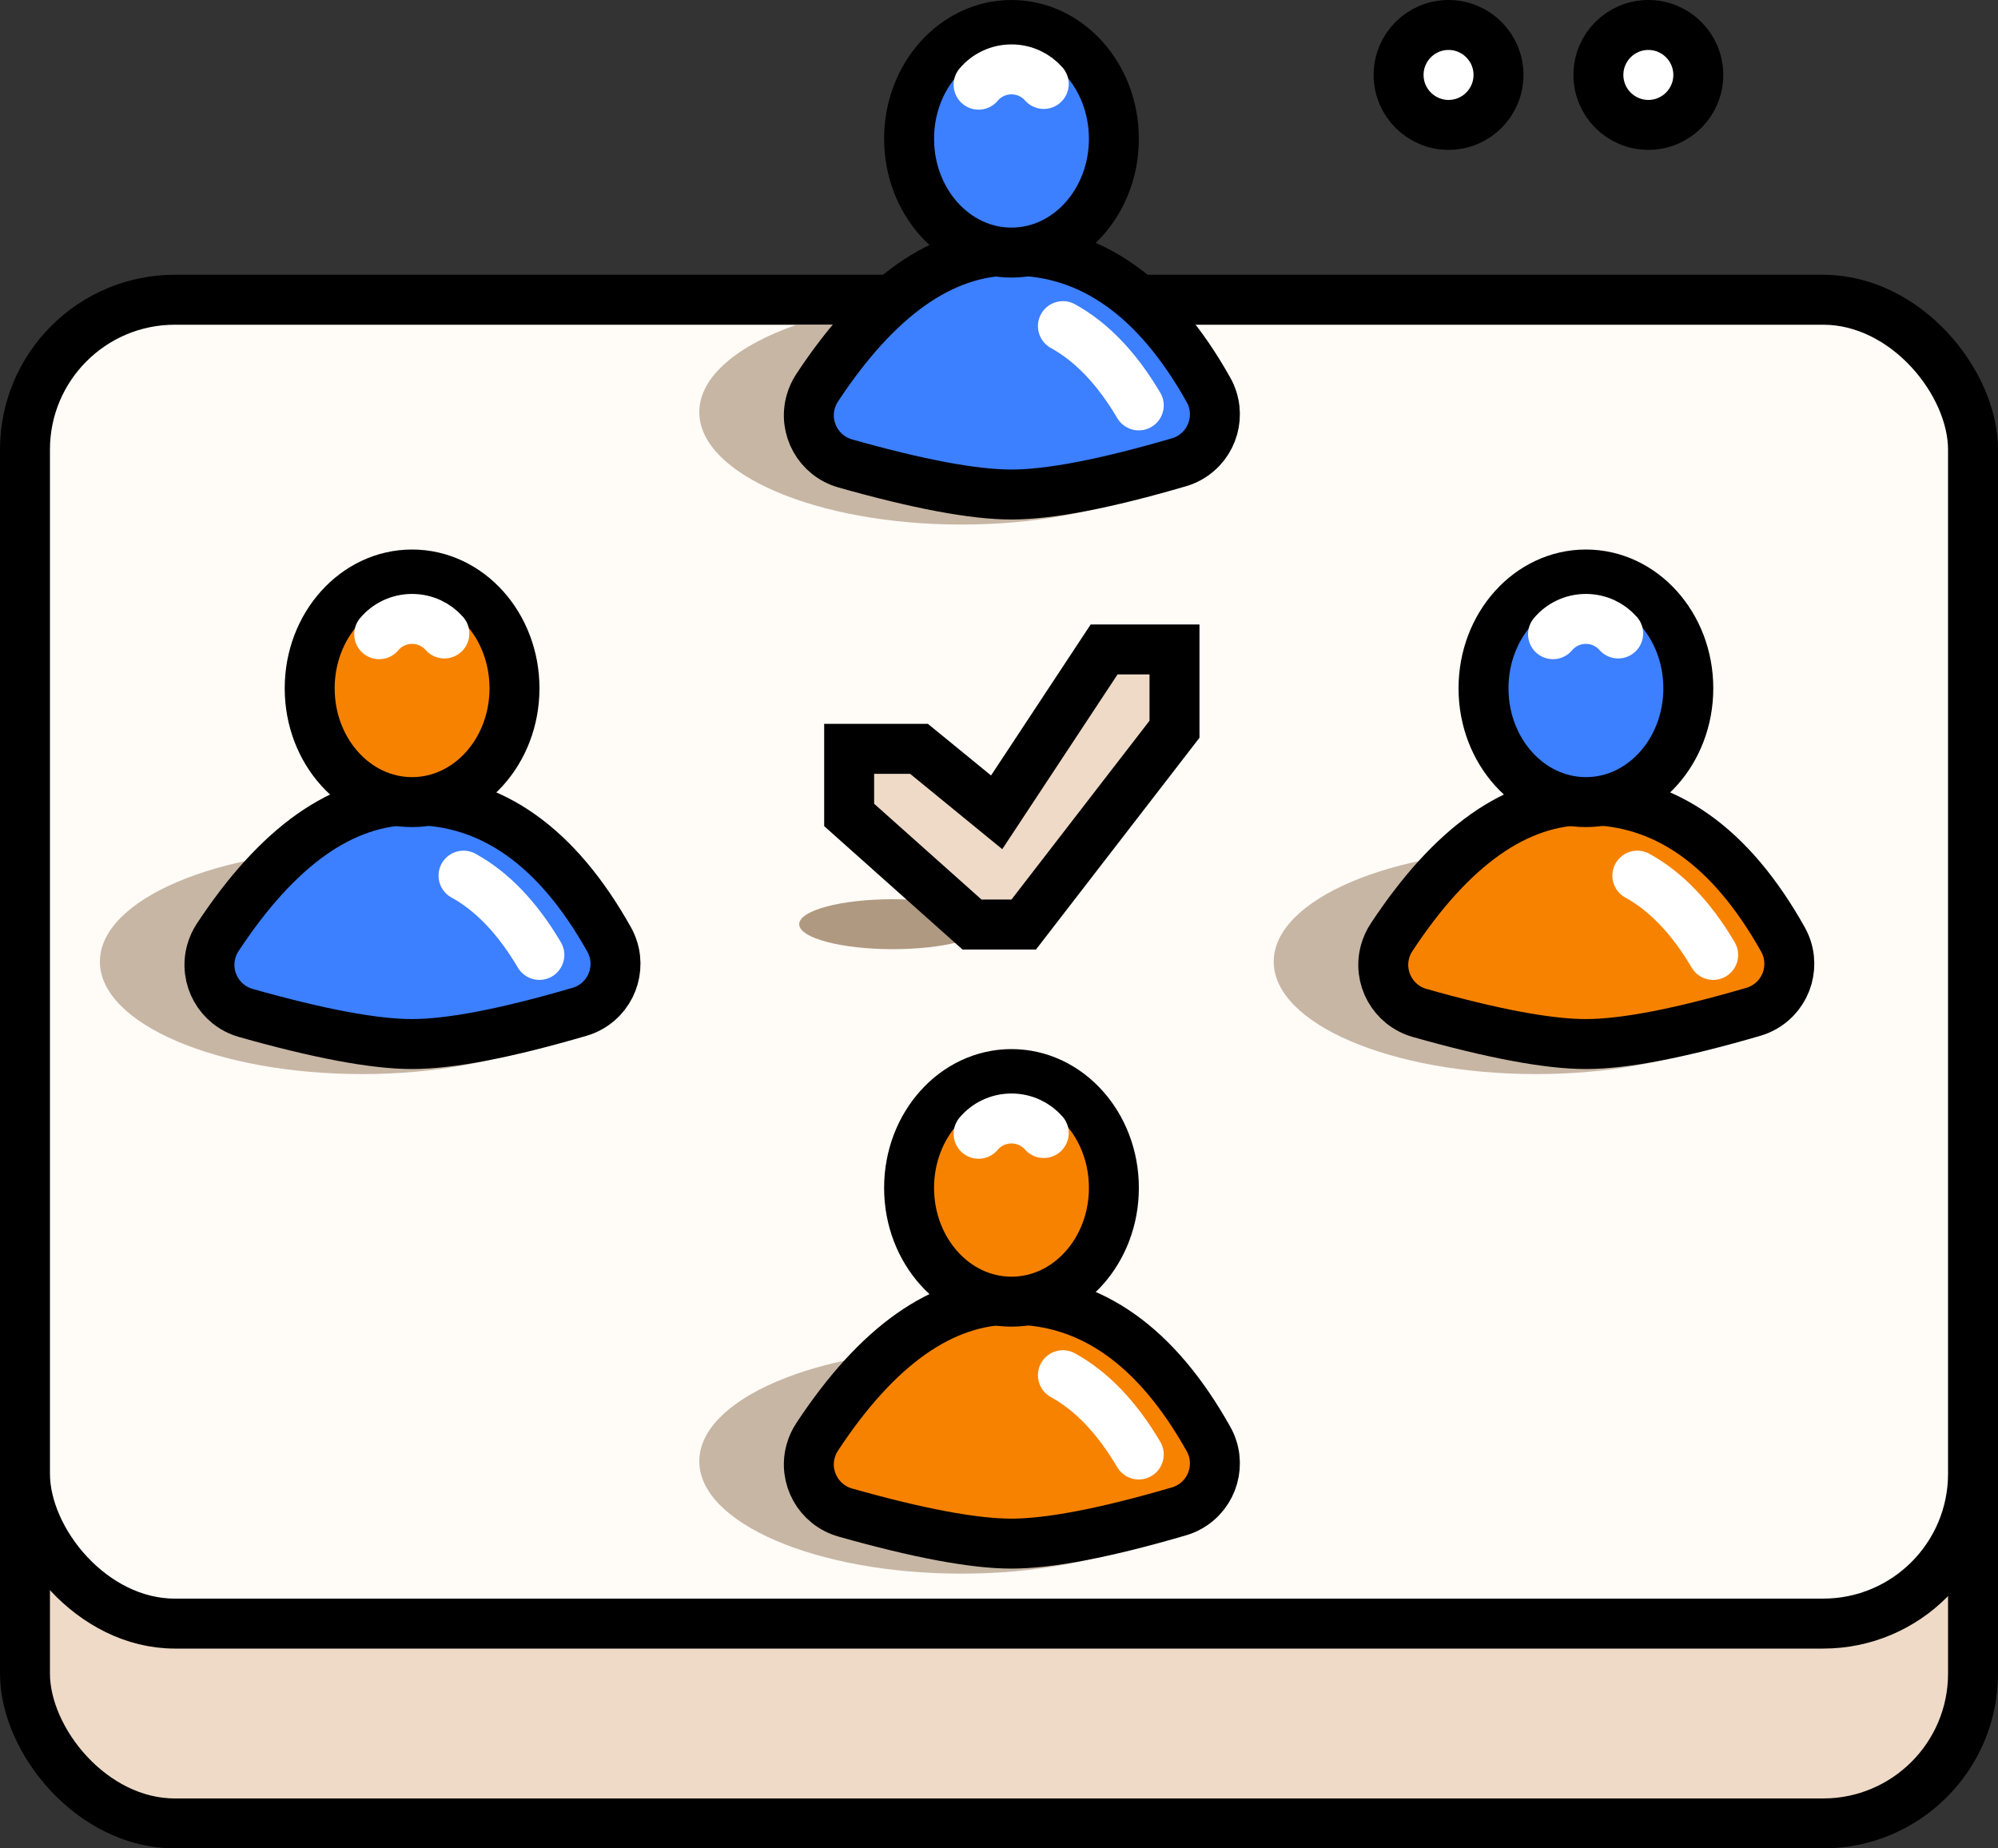 <?xml version="1.0" encoding="UTF-8"?>
<svg width="80px" height="74px" viewBox="0 0 80 74" version="1.1" xmlns="http://www.w3.org/2000/svg" xmlns:xlink="http://www.w3.org/1999/xlink">
    <rect x="0" y="0" width="80" height="74" fill="#333333" stroke="none"/>
    <!-- Generator: Sketch 50.2 (55047) - http://www.bohemiancoding.com/sketch -->
    <title>Group 279</title>
    <desc>Created with Sketch.</desc>
    <defs></defs>
    <g id="2.-Graphics" stroke="none" stroke-width="1" fill="none" fill-rule="evenodd">
        <g id="0.-Graphics" transform="translate(-379, -880)">
            <g id="Group" transform="translate(105, 91)">
                <g id="Group-349" transform="translate(0, 612)">
                    <g id="Group-279" transform="translate(274, 177)">
                        <g id="Group-274">
                            <g id="Group-264" transform="translate(0, 11)" stroke="#000000" stroke-width="2">
                                <rect id="Rectangle-34" fill="#EEDAC7" x="1" y="4" width="78" height="58" rx="6"></rect>
                                <rect id="Rectangle-34" fill="#FFFBF7" x="1" y="1" width="78" height="53" rx="6"></rect>
                            </g>
                            <g id="Group-271" transform="translate(4, 22)">
                                <g id="Group-266">
                                    <ellipse id="Oval-16" fill-opacity="0.7" fill="#B09981" style="mix-blend-mode: multiply;" cx="10.5" cy="16.5" rx="10.5" ry="4.5"></ellipse>
                                    <path d="M12.513,10.032 C15.68,10.032 18.305,11.891 20.389,15.61 L20.389,15.61 C20.929,16.573 20.586,17.792 19.623,18.332 C19.491,18.406 19.351,18.465 19.206,18.507 C16.263,19.368 14.026,19.798 12.496,19.798 C10.994,19.798 8.775,19.383 5.842,18.553 L5.842,18.553 C4.779,18.252 4.161,17.146 4.462,16.084 C4.518,15.887 4.603,15.699 4.716,15.528 C7.129,11.864 9.728,10.032 12.513,10.032 Z" id="Path-18" stroke="#000000" stroke-width="2" fill="#3C7FFF"></path>
                                    <ellipse id="Oval-13" stroke="#000000" stroke-width="2" fill="#F78200" cx="12.5" cy="5.556" rx="4.1" ry="4.556"></ellipse>
                                    <path d="M13.792,3.361 C13.48,3.004 13.017,2.778 12.5,2.778 C11.969,2.778 11.495,3.017 11.183,3.39" id="Oval-10-Copy" stroke="#FFFFFF" stroke-width="2" stroke-linecap="round" stroke-linejoin="round"></path>
                                    <path d="M14.559,13.056 C15.706,13.687 16.719,14.745 17.596,16.23" id="Path-29" stroke="#FFFFFF" stroke-width="2" stroke-linecap="round" stroke-linejoin="round"></path>
                                </g>
                                <g id="Group-265" transform="translate(47, 0)">
                                    <ellipse id="Oval-16" fill-opacity="0.7" fill="#B09981" style="mix-blend-mode: multiply;" cx="10.5" cy="16.5" rx="10.5" ry="4.5"></ellipse>
                                    <path d="M12.513,10.032 C15.68,10.032 18.305,11.891 20.389,15.61 L20.389,15.61 C20.929,16.573 20.586,17.792 19.623,18.332 C19.491,18.406 19.351,18.465 19.206,18.507 C16.263,19.368 14.026,19.798 12.496,19.798 C10.994,19.798 8.775,19.383 5.842,18.553 L5.842,18.553 C4.779,18.252 4.161,17.146 4.462,16.084 C4.518,15.887 4.603,15.699 4.716,15.528 C7.129,11.864 9.728,10.032 12.513,10.032 Z" id="Path-18" stroke="#000000" stroke-width="2" fill="#F78200"></path>
                                    <ellipse id="Oval-13" stroke="#000000" stroke-width="2" fill="#3C7FFF" cx="12.5" cy="5.556" rx="4.1" ry="4.556"></ellipse>
                                    <path d="M13.792,3.361 C13.48,3.004 13.017,2.778 12.5,2.778 C11.969,2.778 11.495,3.017 11.183,3.39" id="Oval-10-Copy" stroke="#FFFFFF" stroke-width="2" stroke-linecap="round" stroke-linejoin="round"></path>
                                    <path d="M14.559,13.056 C15.706,13.687 16.719,14.745 17.596,16.23" id="Path-29" stroke="#FFFFFF" stroke-width="2" stroke-linecap="round" stroke-linejoin="round"></path>
                                </g>
                            </g>
                            <g id="Group-267" transform="translate(28, 0)">
                                <g id="Group-266"></g>
                                <g id="Group-265" transform="translate(0, 42)">
                                    <ellipse id="Oval-16" fill-opacity="0.7" fill="#B09981" style="mix-blend-mode: multiply;" cx="10.5" cy="16.5" rx="10.5" ry="4.5"></ellipse>
                                    <path d="M12.513,10.032 C15.68,10.032 18.305,11.891 20.389,15.61 L20.389,15.61 C20.929,16.573 20.586,17.792 19.623,18.332 C19.491,18.406 19.351,18.465 19.206,18.507 C16.263,19.368 14.026,19.798 12.496,19.798 C10.994,19.798 8.775,19.383 5.842,18.553 L5.842,18.553 C4.779,18.252 4.161,17.146 4.462,16.084 C4.518,15.887 4.603,15.699 4.716,15.528 C7.129,11.864 9.728,10.032 12.513,10.032 Z" id="Path-18" stroke="#000000" stroke-width="2" fill="#F78200"></path>
                                    <ellipse id="Oval-13" stroke="#000000" stroke-width="2" fill="#F78200" cx="12.5" cy="5.556" rx="4.1" ry="4.556"></ellipse>
                                    <path d="M13.792,3.361 C13.48,3.004 13.017,2.778 12.5,2.778 C11.969,2.778 11.495,3.017 11.183,3.39" id="Oval-10-Copy" stroke="#FFFFFF" stroke-width="2" stroke-linecap="round" stroke-linejoin="round"></path>
                                    <path d="M14.559,13.056 C15.706,13.687 16.719,14.745 17.596,16.23" id="Path-29" stroke="#FFFFFF" stroke-width="2" stroke-linecap="round" stroke-linejoin="round"></path>
                                </g>
                            </g>
                            <g id="Group-269" transform="translate(28, 0)">
                                <path d="M3.9,13 L17.1,13 C19.479,13.825 21,15.086 21,16.5 C21,18.985 16.299,21 10.5,21 C4.701,21 0,18.985 0,16.5 C0,15.086 1.521,13.825 3.9,13 Z" id="Combined-Shape" fill-opacity="0.7" fill="#B09981" style="mix-blend-mode: multiply;"></path>
                                <g id="Group-270" transform="translate(4, 0)" stroke-width="2">
                                    <path d="M8.513,10.032 C11.68,10.032 14.305,11.891 16.389,15.61 L16.389,15.61 C16.929,16.573 16.586,17.792 15.623,18.332 C15.491,18.406 15.351,18.465 15.206,18.507 C12.263,19.368 10.026,19.798 8.496,19.798 C6.994,19.798 4.775,19.383 1.842,18.553 L1.842,18.553 C0.779,18.252 0.161,17.146 0.462,16.084 C0.518,15.887 0.603,15.699 0.716,15.528 C3.129,11.864 5.728,10.032 8.513,10.032 Z" id="Path-18" stroke="#000000" fill="#3C7FFF"></path>
                                    <ellipse id="Oval-13" stroke="#000000" fill="#3C7FFF" cx="8.5" cy="5.556" rx="4.1" ry="4.556"></ellipse>
                                    <path d="M9.792,3.361 C9.48,3.004 9.017,2.778 8.5,2.778 C7.969,2.778 7.495,3.017 7.183,3.39" id="Oval-10-Copy" stroke="#FFFFFF" stroke-linecap="round" stroke-linejoin="round"></path>
                                    <path d="M10.559,13.056 C11.706,13.687 12.719,14.745 13.596,16.23" id="Path-29" stroke="#FFFFFF" stroke-linecap="round" stroke-linejoin="round"></path>
                                </g>
                            </g>
                            <g id="Group-268" transform="translate(23, 23)"></g>
                            <g id="Group-272" transform="translate(32, 25)">
                                <g id="Group-273">
                                    <ellipse id="Oval-10" fill="#B09981" cx="3.75" cy="12" rx="3.75" ry="1"></ellipse>
                                    <path d="M2,7.626 L6.919,12.013 L8.99,12.013 L15.027,4.195 L15.027,1 L12.209,1 L7.906,7.521 L4.798,4.98 L2,4.98 L2,7.626 Z" id="Path-23" stroke="#000000" stroke-width="2" fill="#EEDAC7"></path>
                                </g>
                            </g>
                        </g>
                        <g id="Group-277" transform="translate(47, 0)"></g>
                        <g id="Group-278" transform="translate(55, 0)" fill="#FFFFFF" stroke="#000000" stroke-width="2">
                            <circle id="Oval-18" cx="3" cy="3" r="2"></circle>
                            <circle id="Oval-18" cx="11" cy="3" r="2"></circle>
                        </g>
                    </g>
                </g>
            </g>
        </g>
    </g>
</svg>